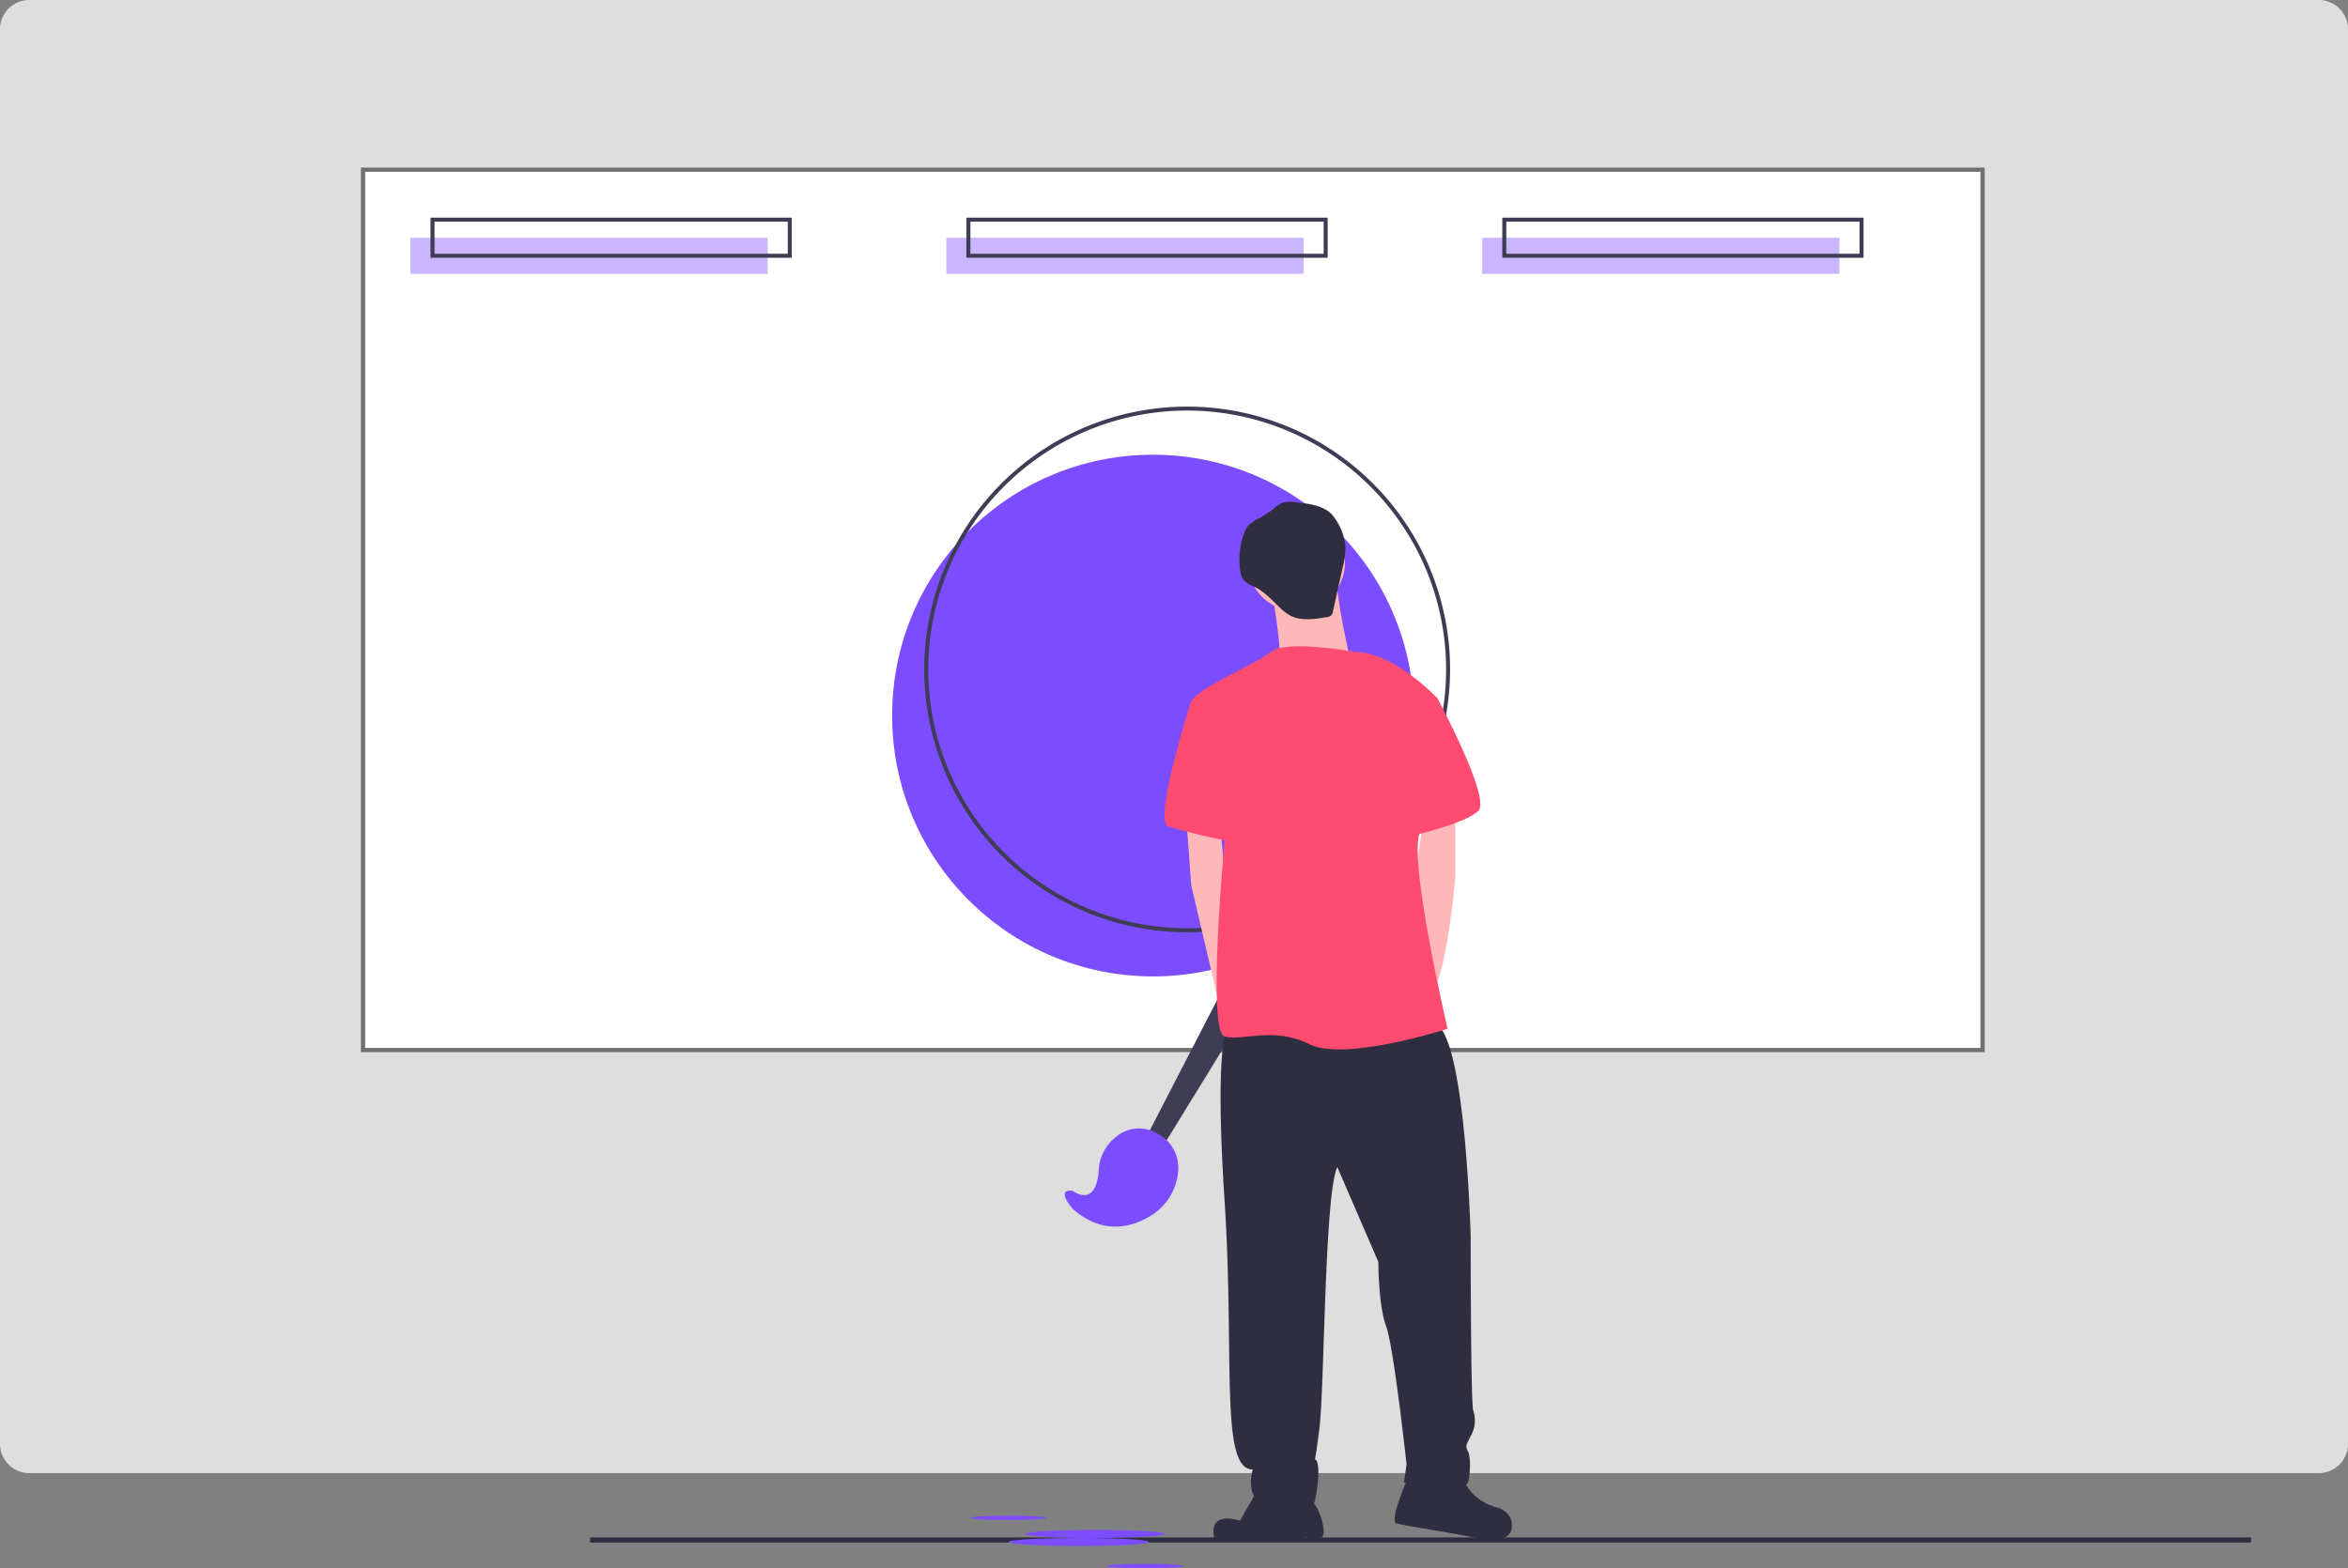 <svg xmlns="http://www.w3.org/2000/svg" width="546.557" height="365.149" viewBox="0 0 546.557 365.149">
  <rect x="0" y="0" width="546.557" height="365.149" fill="#808080" stroke="none"/>
  <g id="brand" transform="translate(10 -793)">
    <g id="brand-2" data-name="brand" transform="translate(-0.138)">
      <path id="Path_3768" data-name="Path 3768" d="M6.608,0H539.949a6.812,6.812,0,0,1,6.608,7V336a6.812,6.812,0,0,1-6.608,7H6.608A6.812,6.812,0,0,1,0,336V7A6.812,6.812,0,0,1,6.608,0Z" transform="translate(-9.862 793)" fill="#dedede"/>
    </g>
    <g id="undraw_innovative_b409" transform="translate(72.922 832)">
      <g id="Rectangle_314" data-name="Rectangle 314" transform="translate(1.078)" fill="#fff" stroke="#707070" stroke-width="1">
        <rect width="378" height="206" stroke="none"/>
        <rect x="0.5" y="0.5" width="377" height="205" fill="none"/>
      </g>
      <circle id="Ellipse_217" data-name="Ellipse 217" cx="60.737" cy="60.737" r="60.737" transform="translate(124.744 66.878)" fill="#7c4dff"/>
      <path id="Path_3913" data-name="Path 3913" d="M472.165,342.512a61.2,61.2,0,1,1,61.2-61.2A61.273,61.273,0,0,1,472.165,342.512Zm0-121.473a60.269,60.269,0,1,0,60.27,60.269,60.269,60.269,0,0,0-60.27-60.269Z" transform="translate(-278.742 -164.438)" fill="#3f3d56"/>
      <rect id="Rectangle_310" data-name="Rectangle 310" width="83.163" height="8.41" transform="translate(12.615 16.352)" fill="#7c4dff" opacity="0.41"/>
      <rect id="Rectangle_311" data-name="Rectangle 311" width="83.163" height="8.41" transform="translate(137.358 16.352)" fill="#7c4dff" opacity="0.41"/>
      <rect id="Rectangle_312" data-name="Rectangle 312" width="83.163" height="8.41" transform="translate(262.102 16.352)" fill="#7c4dff" opacity="0.41"/>
      <path id="Path_3915" data-name="Path 3915" d="M249.058,135.3h-84.1v-9.344h84.1Zm-83.163-.934h82.228v-7.475H165.9Z" transform="translate(-147.674 -114.277)" fill="#3f3d56"/>
      <path id="Path_3916" data-name="Path 3916" d="M516.058,135.3h-84.1v-9.344h84.1Zm-83.162-.934h82.228v-7.475H432.9Z" transform="translate(-289.931 -114.277)" fill="#3f3d56"/>
      <path id="Path_3917" data-name="Path 3917" d="M783.058,135.3h-84.1v-9.344h84.1Zm-83.163-.934h82.228v-7.475H699.9Z" transform="translate(-432.187 -114.277)" fill="#3f3d56"/>
      <rect id="Rectangle_313" data-name="Rectangle 313" width="386.661" height="1.193" transform="translate(54.417 318.979)" fill="#2f2e41"/>
      <path id="Path_3918" data-name="Path 3918" d="M393.5,418.5l29.434-57,7.943,4.672-33.639,54.663Z" transform="translate(-209.655 -192.605)" fill="#3f3d56"/>
      <path id="Path_3919" data-name="Path 3919" d="M482.83,594.4s5.425,4.263,6.041-4.858a10.461,10.461,0,0,1,3.806-7.517,8.326,8.326,0,0,1,10.243-.707,8.821,8.821,0,0,1,4.428,8.655,13.3,13.3,0,0,1-6.65,10.4c-4.218,2.5-10.875,4.388-17.868-1.766C482.83,598.6,478.625,593.93,482.83,594.4Z" transform="translate(-316.038 -356.123)" fill="#7c4dff"/>
      <circle id="Ellipse_218" data-name="Ellipse 218" cx="11.337" cy="11.337" r="11.337" transform="translate(207.5 80.597)" fill="#ffb8b8"/>
      <path id="Path_3920" data-name="Path 3920" d="M583.586,305.782s2.984,15.514,1.79,18.5,16.708-1.193,16.708-1.193-3.58-15.514-2.984-19.094S583.586,305.782,583.586,305.782Z" transform="translate(-370.716 -208.477)" fill="#ffb8b8"/>
      <path id="Path_3921" data-name="Path 3921" d="M413.479,323.215l1.193,16.111,5.923,25.3,1.834,6.92,2.984-10.741-2.984-24.465-1.013-11.014Z" transform="translate(-220.299 -172.207)" fill="#ffb8b8"/>
      <path id="Path_3922" data-name="Path 3922" d="M663.974,419.063v16.708s-1.79,21.481-5.37,26.851-4.774-21.481-4.774-21.481l2.805-19.691Z" transform="translate(-408.141 -270.442)" fill="#ffb8b8"/>
      <path id="Path_3923" data-name="Path 3923" d="M560.138,527.881s-2.984,3.58-.6,39.979-1.193,62.653,6.564,62.653c0,0-2.387,7.757,4.177,8.354s9.547,1.193,10.144-.6,1.79-10.144,0-10.144c0,0,0,2.387,1.193-7.16s1.193-54.9,4.177-60.863l9.547,22.078s0,10.144,1.79,14.917,4.774,32.222,4.774,32.222l-.6,4.177s14.321,2.387,14.918,0,.6-5.967,0-7.16-.6-1.193.6-3.58a7.225,7.225,0,0,0,.6-5.967c-.6-1.79-.6-40.576-.6-40.576s-1.193-47.139-8.354-49.526S560.138,527.881,560.138,527.881Z" transform="translate(-357.412 -327.347)" fill="#2f2e41"/>
      <path id="Path_3924" data-name="Path 3924" d="M566,757.513l-4.774,8.354s-7.459-2.685-5.967,4.177a119.237,119.237,0,0,0,21.779-.3s2.984,1.193,3.58-.6-1.492-8.055-3.282-8.055S566,757.513,566,757.513Z" transform="translate(-355.521 -450.767)" fill="#2f2e41"/>
      <path id="Path_3925" data-name="Path 3925" d="M648.693,749.873s-4.774,10.741-2.983,11.337,17.9,2.983,19.094,3.58,7.16,1.193,7.757-2.387-2.984-4.774-2.984-4.774-6.564-1.193-8.354-7.16S648.693,749.873,648.693,749.873Z" transform="translate(-403.6 -445.514)" fill="#2f2e41"/>
      <path id="Path_3926" data-name="Path 3926" d="M582.183,340.921s-16.111-2.983-19.691,0-18.5,8.951-18.5,11.934,7.757,32.222,7.757,32.222-4.177,44.156,0,45.349,11.337-2.387,19.691,1.79,32.222-3.58,32.222-3.58-8.951-38.189-6.564-45.349,4.177-31.625,4.177-31.625S591.133,340.921,582.183,340.921Z" transform="translate(-349.621 -228.102)" fill="#ff4b70"/>
      <path id="Path_3927" data-name="Path 3927" d="M541.083,364.145l-4.177,1.193s-8.95,28.045-5.37,29.238a128.02,128.02,0,0,0,14.917,3.58C547.646,398.157,541.083,364.145,541.083,364.145Z" transform="translate(-342.533 -241.182)" fill="#ff4b70"/>
      <path id="Path_3928" data-name="Path 3928" d="M646.167,357.759l9.547,3.58s12.531,23.271,9.547,26.255-16.111,5.967-16.111,5.967Z" transform="translate(-404.058 -237.78)" fill="#ff4b70"/>
      <path id="Path_3929" data-name="Path 3929" d="M580.89,267.643a6.408,6.408,0,0,0-2.836.125,7.4,7.4,0,0,0-2.016,1.322,23.589,23.589,0,0,1-3.446,2.283,8.041,8.041,0,0,0-2.681,1.88,5.7,5.7,0,0,0-.757,1.432,17.165,17.165,0,0,0-.9,9.342,4.293,4.293,0,0,0,.4,1.283c.62,1.143,1.99,1.593,3.144,2.192,2.191,1.137,3.851,3.052,5.648,4.744a11.042,11.042,0,0,0,2.232,1.72c2.563,1.4,5.7.942,8.574.447a1.545,1.545,0,0,0,1.542-1.56l2.271-10.216a16.67,16.67,0,0,0,.582-4.646,13.222,13.222,0,0,0-3.321-7.677C587.2,268.263,583.662,267.936,580.89,267.643Z" transform="translate(-362.397 -189.712)" fill="#2f2e41"/>
      <ellipse id="Ellipse_219" data-name="Ellipse 219" cx="16.352" cy="0.934" rx="16.352" ry="0.934" transform="translate(155.579 317.232)" fill="#7c4dff"/>
      <ellipse id="Ellipse_220" data-name="Ellipse 220" cx="16.352" cy="0.934" rx="16.352" ry="0.934" transform="translate(151.842 319.101)" fill="#7c4dff"/>
      <ellipse id="Ellipse_221" data-name="Ellipse 221" cx="8.877" cy="0.507" rx="8.877" ry="0.507" transform="translate(142.965 313.922)" fill="#7c4dff"/>
      <ellipse id="Ellipse_222" data-name="Ellipse 222" cx="8.877" cy="0.507" rx="8.877" ry="0.507" transform="translate(174.735 325.135)" fill="#7c4dff"/>
    </g>
  </g>
</svg>

